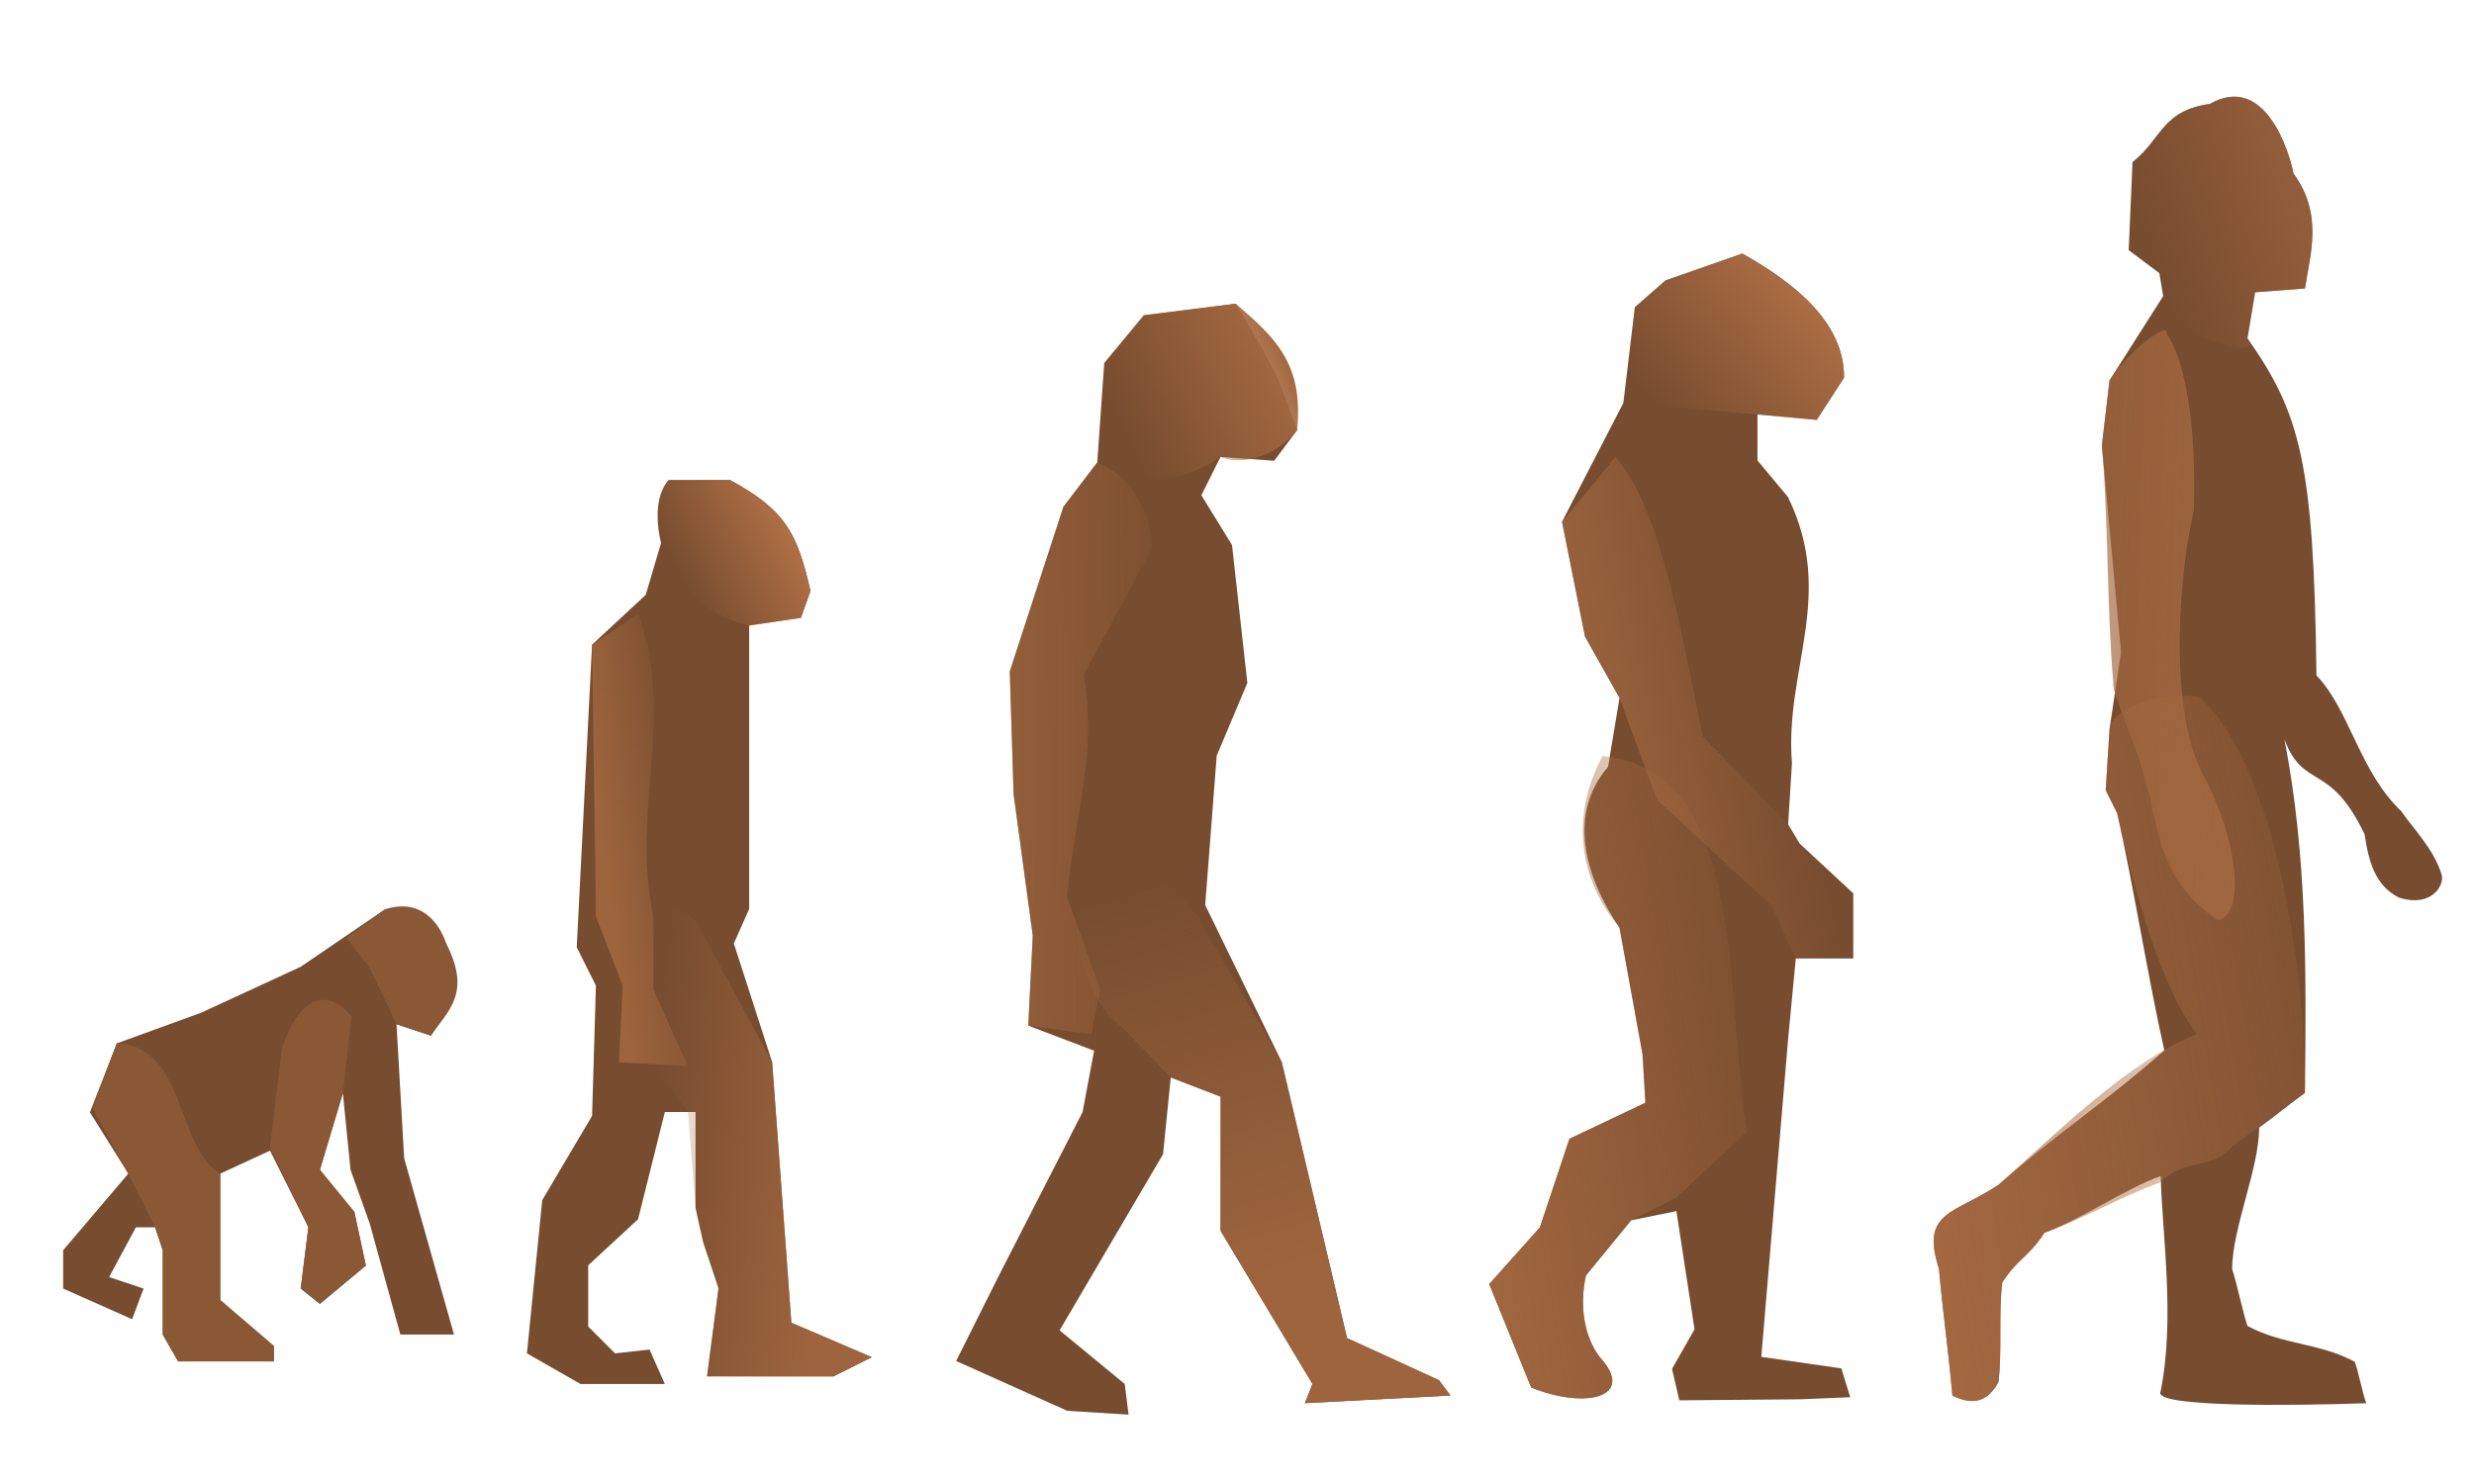 <?xml version="1.0" encoding="UTF-8"?>
<svg viewBox="0 0 312.5 187.5" xmlns="http://www.w3.org/2000/svg" xmlns:xlink="http://www.w3.org/1999/xlink">
 <defs>
  <linearGradient id="a">
   <stop stop-color="#ad6e44" offset="0"/>
   <stop stop-color="#ad6e44" stop-opacity="0" offset="1"/>
  </linearGradient>
  <linearGradient id="l" x1="171.23" x2="150.48" y1="193.84" y2="202.56" gradientTransform="scale(1.071 .934)" gradientUnits="userSpaceOnUse">
   <stop stop-color="#a46941" offset="0"/>
   <stop stop-color="#a46941" stop-opacity="0" offset="1"/>
  </linearGradient>
  <linearGradient id="k" x1="318.08" x2="396.69" y1="192.33" y2="160.2" gradientTransform="scale(.634 1.577)" gradientUnits="userSpaceOnUse">
   <stop stop-color="#a86b42" offset="0"/>
   <stop stop-color="#a86b42" stop-opacity="0" offset="1"/>
  </linearGradient>
  <linearGradient id="j" x1="286.48" x2="327.09" y1="184.5" y2="169.04" gradientTransform="scale(.762 1.312)" gradientUnits="userSpaceOnUse">
   <stop stop-color="#a56941" offset="0"/>
   <stop stop-color="#a56941" stop-opacity="0" offset="1"/>
  </linearGradient>
  <linearGradient id="h" x1="253.99" x2="347.17" y1="117.97" y2="116.78" gradientTransform="scale(.499 2.002)" gradientUnits="userSpaceOnUse">
   <stop stop-color="#ab6d43" offset="0"/>
   <stop stop-color="#ab6d43" stop-opacity="0" offset="1"/>
  </linearGradient>
  <linearGradient id="g" x1="221.35" x2="212.18" y1="253.42" y2="208.25" gradientTransform="scale(.835 1.198)" gradientUnits="userSpaceOnUse">
   <stop stop-color="#9d643e" offset="0"/>
   <stop stop-color="#9d643e" stop-opacity="0" offset="1"/>
  </linearGradient>
  <linearGradient id="f" x1="212.69" x2="232.7" y1="126.3" y2="113.77" gradientTransform="scale(.46 2.173)" gradientUnits="userSpaceOnUse">
   <stop stop-color="#9d643d" offset="0"/>
   <stop stop-color="#9d643d" stop-opacity="0" offset="1"/>
  </linearGradient>
  <linearGradient id="e" x1="162.2" x2="130.16" y1="227.16" y2="221.29" gradientTransform="scale(.762 1.312)" gradientUnits="userSpaceOnUse">
   <stop stop-color="#9e643e" offset="0"/>
   <stop stop-color="#9e643e" stop-opacity="0" offset="1"/>
  </linearGradient>
  <linearGradient id="d" x1="397.81" x2="527.36" y1="183.25" y2="126.41" gradientTransform="scale(.623 1.604)" gradientUnits="userSpaceOnUse">
   <stop stop-color="#b07045" offset="0"/>
   <stop stop-color="#b07045" stop-opacity="0" offset="1"/>
  </linearGradient>
  <linearGradient id="c" x1="667.4" x2="519.91" y1="110.22" y2="87.552" gradientTransform="scale(.475 2.106)" gradientUnits="userSpaceOnUse">
   <stop stop-color="#a36840" offset="0"/>
   <stop stop-color="#a36840" stop-opacity="0" offset="1"/>
  </linearGradient>
  <linearGradient id="b" x1="378.69" x2="350.74" y1="132.21" y2="145.82" gradientTransform="scale(.855 1.17)" gradientUnits="userSpaceOnUse">
   <stop stop-color="#9b623d" offset="0"/>
   <stop stop-color="#9b623d" stop-opacity="0" offset="1"/>
  </linearGradient>
  <linearGradient id="m" x1="116.98" x2="103.45" y1="203.72" y2="210.82" gradientUnits="userSpaceOnUse" xlink:href="#a"/>
  <linearGradient id="i" x1="219.26" x2="198.73" y1="200.11" y2="213.23" gradientTransform="scale(1.152 .868)" gradientUnits="userSpaceOnUse" xlink:href="#a"/>
 </defs>
 <g transform="matrix(.951 0 0 .951 -13.307 -128.93)" fill-rule="evenodd">
  <path d="m31.541 310.84-9.161-4.072v-5.09l8.652-10.179-5.09-8.143 3.563-9.161 11.197-4.072 13.233-6.108 11.197-7.635 8.143 4.581 0.509 5.599-2.545 6.617-4.581-1.527 1.018 17.814 6.617 23.412h-7.125l-4.072-14.76-2.545-7.125-1.018-10.179-3.054 10.179 4.581 5.599 1.527 7.125-6.108 5.09-2.545-2.036 1.018-8.143-5.09-10.179-6.617 3.054v16.796l7.125 6.108v2.036h-12.724l-2.036-3.563v-11.197l-1.018-3.054h-2.545l-3.563 6.617 4.581 1.527-1.527 4.072z" fill="#774c2f"/>
  <path d="m60.675 270.63-1.141 10.179-3.054 10.179 4.581 5.599 1.527 7.125-6.108 5.09-2.545-2.036 1.018-8.143-5.09-10.688 1.552-12.932c2.007-6.496 5.813-8.674 9.259-4.373z" fill="#8b5836"/>
  <path d="m31.032 291.5-4.722-8.652 3.195-8.652c9.259 0.37 7.722 13.696 13.742 17.305v16.796l7.125 6.108v2.036h-12.724l-2.036-3.563v-11.197l-1.018-3.054-3.563-7.125z" fill="#8b5836"/>
  <path d="m65.132 256.38c4.75-1.527 7.21 1.781 8.143 4.581 3.393 6.617 0.17 8.907-2.036 12.215l-4.581-1.527-3.643-7.635-3.014-3.817 5.13-3.817z" fill="#8b5836"/>
 </g>
 <g transform="matrix(.951 0 0 .951 -13.307 -128.93)" fill-rule="evenodd">
  <path d="m83.979 315.38 7.125 4.072h11.197l-2.036-4.581-4.581 0.509-3.563-3.563v-8.143l6.617-6.108 3.563-14.251h4.072v12.724l1.018 4.581 2.036 6.108-1.527 11.706h16.796l5.09-2.545-10.688-4.581-2.545-34.61-5.09-15.778 2.036-4.581v-37.663l6.871-1.018 1.272-3.563c-1.781-7.974-3.563-10.858-10.688-14.76h-8.143c-1.357 1.527-1.951 4.326-1.018 8.398l-2.036 6.871-7.125 6.617-2.036 40.208 2.545 5.09-0.509 17.305-6.617 11.197-2.036 20.359z" fill="#774c2f"/>
  <path d="m105.36 277.21-4.581-10.179v-9.67c-3.054-14.421 3.054-26.296-2.036-40.208l-6.108 4.072 0.509 36.136 3.563 9.161-0.509 10.179 9.161 0.509z" fill="url(#f)"/>
  <path d="m105.36 283.32 1.018 12.724 1.018 4.581 2.036 6.108-1.527 11.706h16.796l5.09-2.545-10.688-4.581-2.545-34.61-10.179-18.832-6.617-5.09-8.143 5.09 1.527 8.652 12.215 16.796z" fill="url(#e)"/>
  <path d="m113.5 218.68 6.871-1.018 1.272-3.563c-1.781-7.974-3.563-10.858-10.688-14.76h-8.143c-1.357 1.527-1.951 4.326-1.018 8.398 1.743 5.087 5.285 9.454 11.706 10.943z" fill="url(#m)"/>
 </g>
 <g transform="matrix(.951 0 0 .951 -13.307 -128.93)" fill-rule="evenodd">
  <path d="m174.07 255.83 1.527-19.85 4.072-9.67-2.036-18.323-4.072-6.617 2.545-5.09 7.125 0.509 3.054-4.072-2.519-6.791-2.061-3.923-3.563-6.082-12.215 1.527-5.264 6.344-0.931 13.207-4.493 5.897-7.125 21.885 0.509 16.287 2.545 18.832-0.596 11.943 8.74 3.326-1.527 8.143-11.197 21.885-5.599 11.197 14.76 6.617 8.143 0.509-0.509-4.072-8.652-7.125 13.742-23.412 1.018-10.179 6.617 2.545v17.814l12.215 20.359-1.018 2.545 19.341-1.018-1.527-2.036-12.215-5.599-8.652-36.645-10.179-20.868z" fill="#774c2f"/>
  <path d="m174.07 259.07c-3.676-7.04-9.511-9.402-16.425-8.165-1.604 5.929-1.049 16.177 5.624 21.387l6.221 6.442 6.617 2.545v17.814l12.215 20.359-1.018 2.545 19.341-1.018-1.527-2.036-12.215-5.599-8.652-36.645-10.179-17.628z" fill="url(#g)"/>
  <path d="m155.71 254.75c1.109-11.655 4.017-18.631 2.247-29.567l9.11-16.868c-0.647-6.291-3.454-9.702-7.341-11.314l-4.493 5.897-7.125 21.885 0.509 16.287 2.545 18.832-0.596 11.943 8.38 1.167 1.178-6.033-4.412-12.228z" fill="url(#h)"/>
  <path d="m176.1 196.29c3.393 1.332 7.866-0.576 10.179-3.563 0.884-8.838-2.91-12.277-8.143-16.796l-12.215 1.527-5.264 6.344-0.931 13.207c4.738 2.639 10.916 3.119 16.374-0.72z" fill="url(#l)"/>
 </g>
 <g transform="matrix(.951 0 0 .951 -12.281 -128.93)" fill-rule="evenodd">
  <path d="m225.39 315.86c-1.929-2.529-2.777-6.497-1.827-10.825l6.007-7.336 6.007-1.218 2.408 15.697-2.99 5.26 0.969 4.181 16.084-0.138 6.616-0.276-1.185-3.835-10.626-1.527 3.563-42.244 1.018-10.688h7.634v-8.652l-7.125-6.617-1.527-2.545 0.509-8.143c-1.018-12.385 5.882-22.25-0.535-35.355l-4.046-4.853v-6.108l7.871 0.72 3.624-5.599c0.057-7.419-6.724-12.678-13.506-16.498l-10.205 3.563-4.072 3.563-1.527 12.724-8.143 15.778 3.054 15.269 4.581 8.143-1.527 9.161c-5.249 6.046-3.301 14.251 1.527 21.376l3.054 16.796 0.385 6.442-10.092 4.792-3.923 11.768-6.729 7.537 5.573 13.742c7.352 2.967 13.984 1.256 9.1-4.054z" fill="#774c2f"/>
  <path d="m225.39 315.86c-1.929-2.529-2.777-6.497-1.827-10.825l6.007-7.336 6.007-3.017 9.44-8.847c-3.175-18.044 0.128-47.964-19.243-49.812-4.29 7.965-3.181 16.29 2.247 22.816l3.054 16.796 0.385 6.442-10.092 4.792-3.923 11.768-6.729 7.537 5.573 13.742c7.352 2.967 13.984 1.256 9.1-4.054z" fill="url(#k)"/>
  <path d="m248.26 255.97 3.177 6.946h7.634v-8.652l-7.125-6.617-1.527-2.545-11.367-11.742c-3.146-15.828-5.932-30.935-11.598-37.046l-7.064 8.58 3.054 15.269 4.581 8.143 4.951 13.48 15.284 14.183z" fill="url(#j)"/>
  <path d="m246.35 190.64 7.871 0.72 3.624-5.599c0.057-7.419-6.724-12.678-13.506-16.498l-10.205 3.563-4.072 3.563-1.527 12.724 17.814 1.527z" fill="url(#i)"/>
 </g>
 <path transform="matrix(.951 0 0 .951 -13.307 -128.93)" d="m300.98 291.82c0.17 7.465 1.959 19.068-0.031 28.693-0.848 2.036 17.495 1.83 27.335 1.491-0.509-1.357-1.018-4.154-1.527-5.511-4.75-2.545-9.501-2.211-14.251-4.755-0.679-2.036-1.357-5.511-2.036-7.547 0-5.429 3.587-13.369 3.587-18.798 3.223-2.375 2.859-2.239 6.083-4.614 0.17-15.778 0.336-31.196-2.723-46.974 2.545 6.786 6.016 2.904 10.638 12.601 0.568 3.76 1.453 6.84 4.555 8.416 4.453 1.4 6.041-1.736 5.706-2.958-0.932-3.404-4.219-6.712-5.364-8.493-5.596-5.326-6.873-13.488-11.285-18.068-0.339-28.248-2.142-34.788-9.161-44.789l1.018-6.108 6.617-0.509c0.637-4.324 2.499-9.824-1.527-15.269-0.509-2.715-3.717-13.439-11.11-9.249-6.421 0.894-6.364 4.668-10.267 7.722l-0.509 11.706 4.072 3.054 0.509 3.054-7.125 11.197-1.018 8.652 2.545 27.484-1.527 10.179-0.509 8.143 1.527 3.054c2.205 9.84 4.051 21.659 6.257 31.499-7.465 6.617-14.57 11.254-22.035 17.87-6.023 3.987-10.349 3.478-7.889 11.197 0.509 5.768 1.272 11.028 1.781 16.796 3.054 1.527 4.835 0.509 6.108-1.781 0.509-4.072 0-9.161 0.509-13.233 2.205-3.393 3.393-3.223 5.599-6.617 4.411-1.527 11.038-6.007 15.449-7.534z" fill="#774c2f" fill-rule="evenodd"/>
 <path transform="matrix(.951 0 0 .951 -13.307 -128.93)" d="m300.8 292.72c3.769-3.512 6.791-1.548 9.67-4.817l9.67-7.125c0.17-15.778-3.875-43.566-14.008-52.591-3.388-0.746-11.44 0.847-11.949 4.24l-0.509 8.143 1.527 3.054c2.205 9.84 5.491 22.559 10.575 29.34-9.084 3.557-18.888 13.413-26.353 20.03-6.023 3.987-10.349 3.478-7.889 11.197 0.509 5.768 1.272 11.028 1.781 16.796 3.054 1.527 4.835 0.509 6.108-1.781 0.509-4.072 0-9.161 0.509-13.233 2.205-3.393 3.393-3.223 5.599-6.617 4.411-1.527 10.858-5.108 15.269-6.635z" fill="url(#d)" fill-rule="evenodd"/>
 <path transform="matrix(.951 0 0 .951 -13.307 -128.93)" d="m305.38 203.41c0.339-10.01-0.848-19.51-3.563-23.412 0.339-2.036-5.259 2.375-7.634 6.108l-1.018 8.652c0.848 9.161 0.679 22.394 1.527 31.556-0.254 1.697 3.464 8.218 5.228 16.895 1.161 5.712 2.725 10.702 8.663 14.604 3.902-0.763 2.336-11.446-1.792-18.931-5.233-9.487-3.022-28.94-1.411-35.472z" fill="url(#c)" fill-rule="evenodd"/>
 <path transform="matrix(.951 0 0 .951 -13.307 -128.93)" d="m312.5 180.51 1.018-6.108 6.617-0.509c0.637-4.324 2.499-9.824-1.527-15.269-0.509-2.715-3.717-13.439-11.11-9.249-6.421 0.894-6.364 4.668-10.267 7.722l-0.509 11.706 4.072 3.054 0.509 3.054c-2.375 3.732 13.912 9.501 11.197 5.599z" fill="url(#b)" fill-rule="evenodd"/>
</svg>
